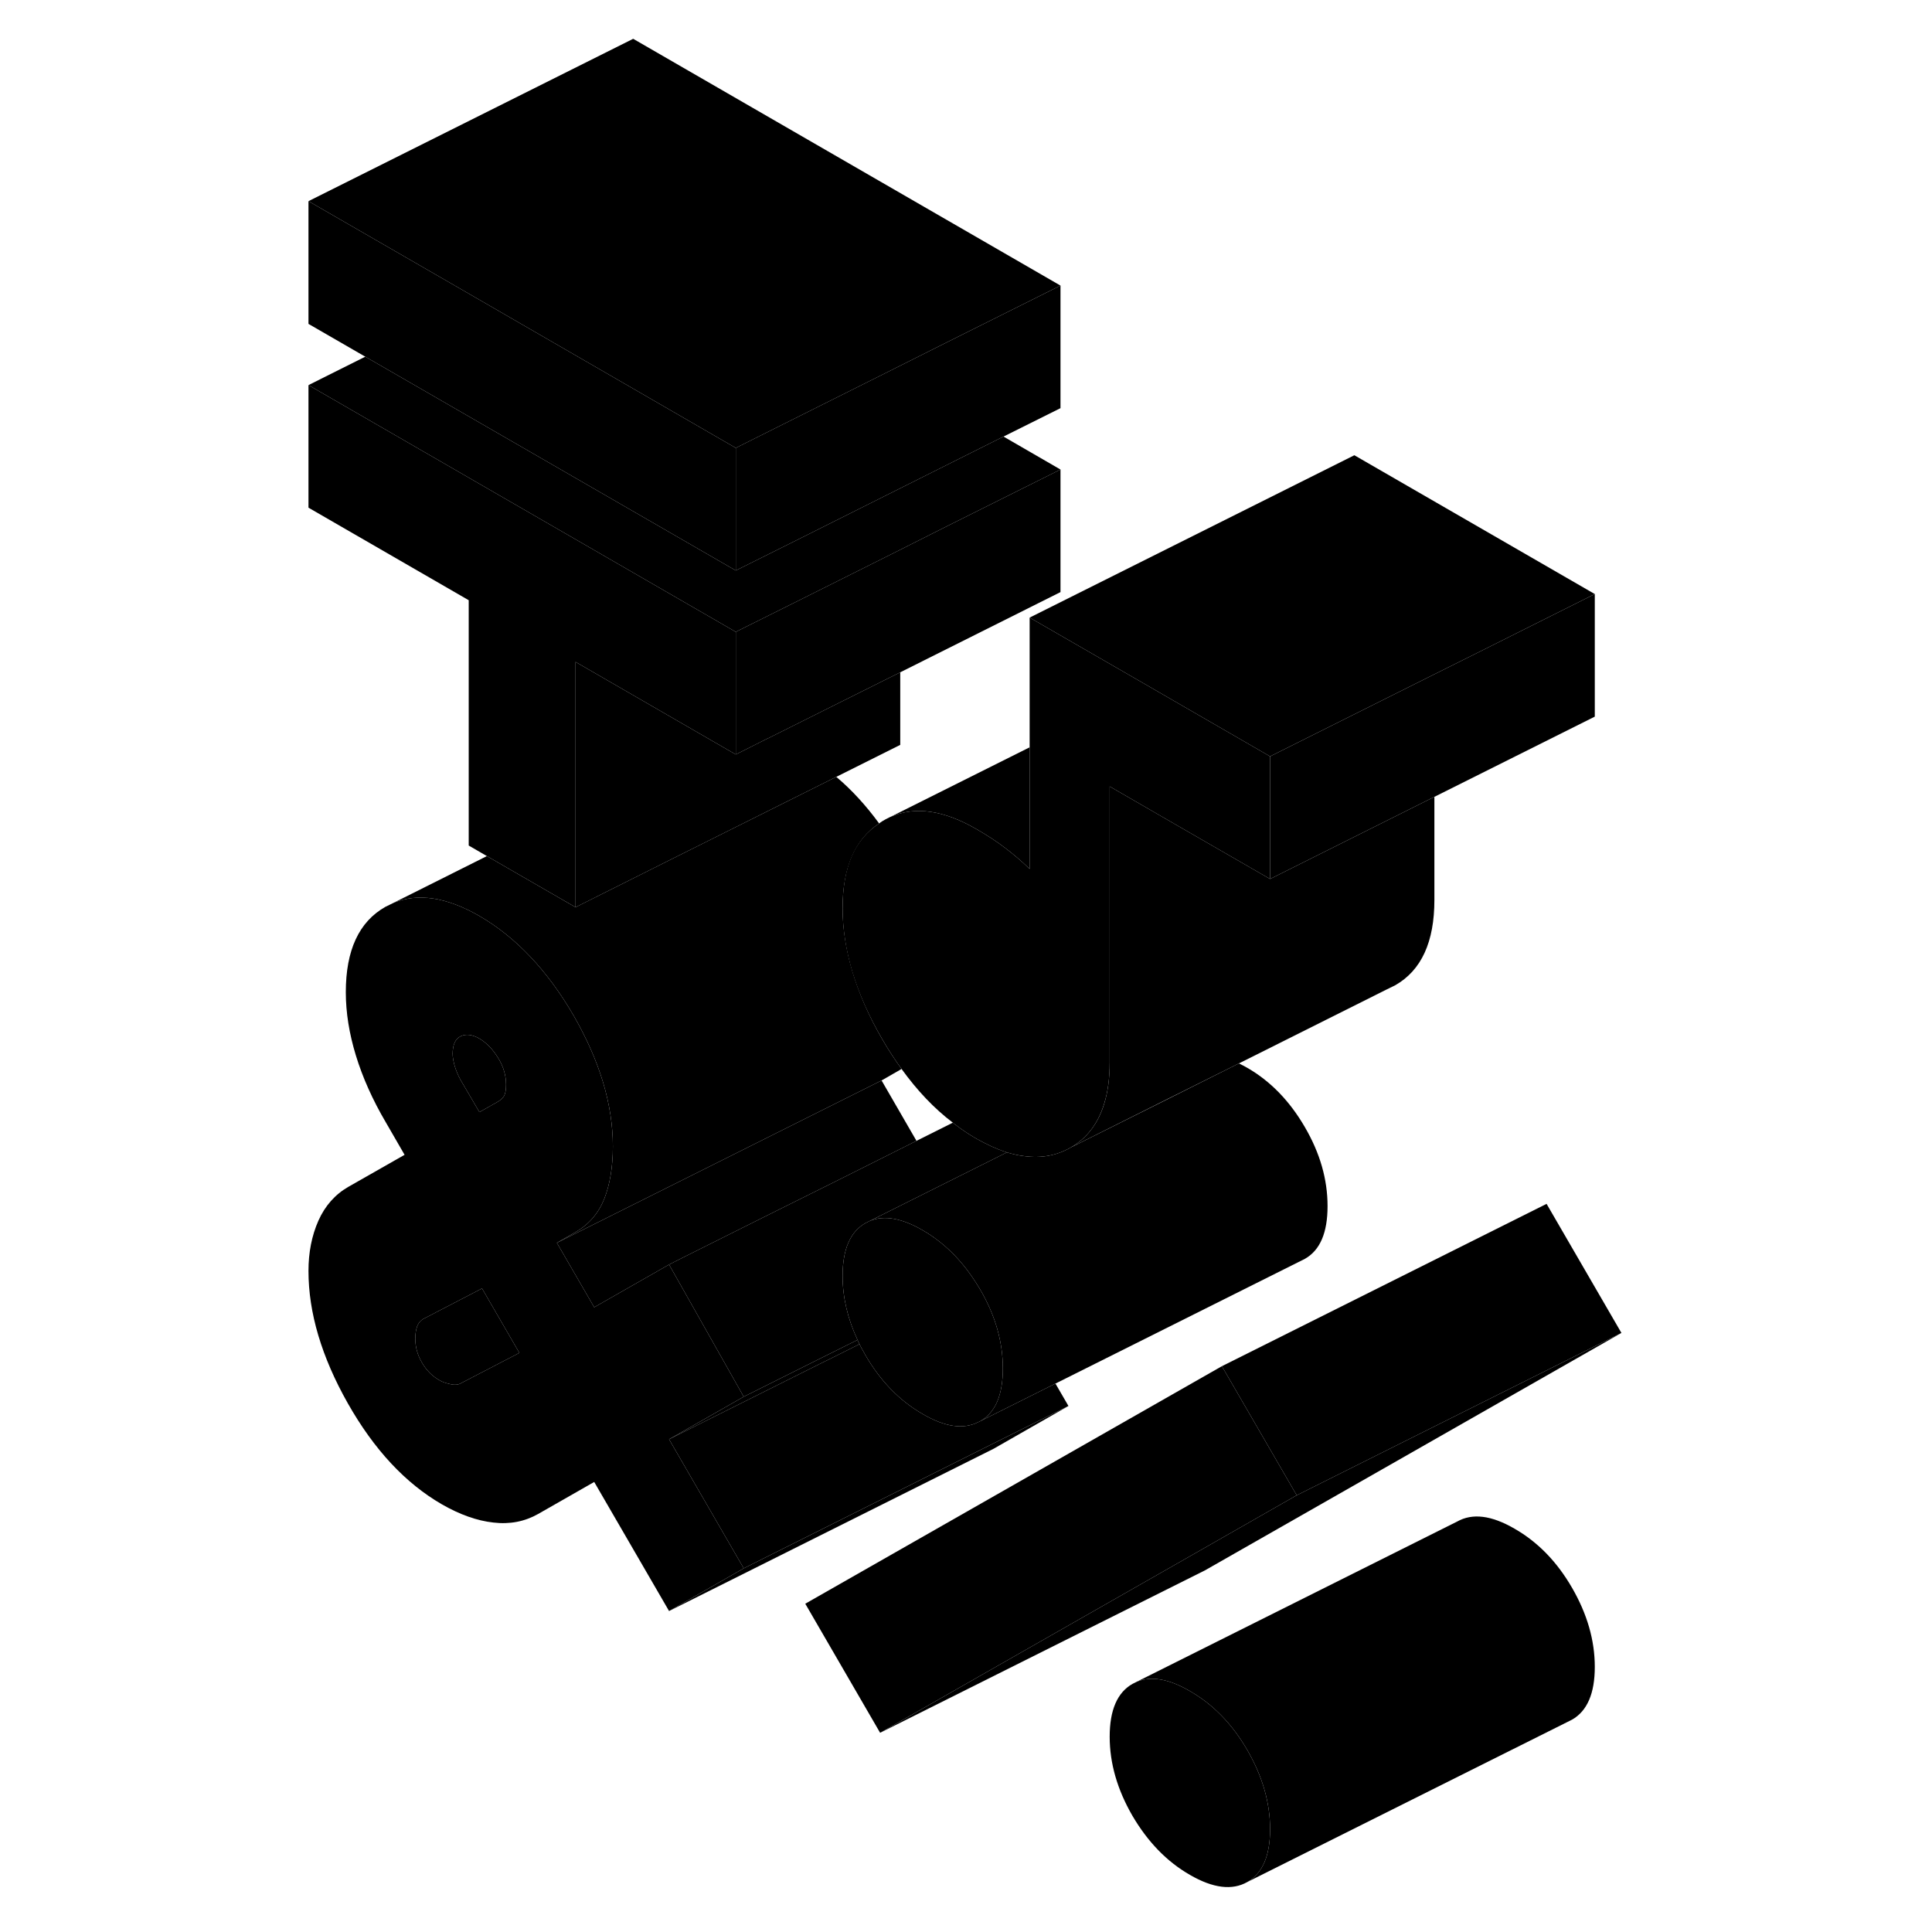 <svg width="24" height="24" viewBox="0 0 85 119" xmlns="http://www.w3.org/2000/svg" stroke-width="1px" stroke-linecap="round" stroke-linejoin="round">
    <path d="M81.23 102.67C81.23 104.31 80.76 105.39 79.83 105.92L79.55 106.06L59.83 115.92C60.76 115.39 61.23 114.31 61.23 112.67C61.23 111.03 60.76 109.41 59.83 107.8C58.9 106.19 57.72 104.98 56.29 104.16C55 103.41 53.92 103.22 53.03 103.58L72.75 93.72C73.69 93.19 74.86 93.33 76.29 94.16C77.72 94.98 78.9 96.19 79.83 97.8C80.76 99.41 81.23 101.03 81.23 102.67Z" class="pr-icon-iso-solid-stroke" stroke-linejoin="round"/>
    <path d="M61.23 112.67C61.23 114.31 60.76 115.39 59.83 115.92C58.9 116.45 57.72 116.31 56.29 115.48C54.86 114.66 53.69 113.44 52.75 111.84C51.82 110.23 51.35 108.61 51.35 106.97C51.35 105.33 51.82 104.25 52.75 103.72L53.03 103.58C53.92 103.22 55 103.41 56.29 104.16C57.72 104.98 58.9 106.19 59.83 107.8C60.76 109.41 61.23 111.03 61.23 112.67Z" class="pr-icon-iso-solid-stroke" stroke-linejoin="round"/>
    <path d="M61.23 46.59V54.14L55.92 51.08L51.35 48.44V65.43C51.35 66.4 51.24 67.25 51.01 67.98C50.63 69.22 49.94 70.12 48.93 70.69C48.07 71.18 47.13 71.35 46.09 71.21C45.74 71.17 45.39 71.09 45.02 70.98C44.42 70.79 43.79 70.5 43.13 70.13C42.68 69.87 42.24 69.58 41.82 69.25C41.78 69.23 41.73 69.19 41.69 69.15C40.54 68.28 39.49 67.17 38.53 65.84C38.11 65.26 37.71 64.65 37.33 63.99C35.71 61.2 34.9 58.52 34.9 55.94C34.9 53.36 35.65 51.71 37.15 50.72C37.21 50.67 37.27 50.63 37.33 50.59C37.48 50.5 37.62 50.42 37.77 50.35L37.86 50.31C39.37 49.65 41.12 49.9 43.13 51.06C43.79 51.44 44.38 51.82 44.9 52.22C45.42 52.61 45.93 53.05 46.42 53.52V38.04L53.84 42.32L55.31 43.17L61.23 46.59Z" class="pr-icon-iso-solid-stroke" stroke-linejoin="round"/>
    <path d="M28.81 86.03L24.21 77.89L19.6 80.52L17.3 76.55L18.45 75.89C19.27 75.42 19.86 74.74 20.22 73.84C20.57 72.95 20.75 71.87 20.75 70.61C20.75 68.03 19.94 65.35 18.33 62.55C16.71 59.76 14.77 57.72 12.53 56.42C10.51 55.26 8.75 54.99 7.24 55.61L6.73 55.86C5.11 56.78 4.3 58.53 4.3 61.11C4.3 62.37 4.51 63.67 4.92 65.01C5.33 66.35 5.94 67.73 6.77 69.14L7.92 71.13L4.46 73.1C3.64 73.57 3.02 74.27 2.61 75.19C2.2 76.12 2 77.15 2 78.28C2 80.86 2.81 83.58 4.42 86.43C6.04 89.29 7.97 91.36 10.22 92.66C11.32 93.29 12.38 93.67 13.39 93.78C14.4 93.9 15.32 93.72 16.15 93.25L19.6 91.28L24.21 99.23L28.81 96.6L24.21 88.65L28.81 86.03ZM11.37 63.83C11.7 63.67 12.09 63.72 12.53 63.97C12.96 64.23 13.35 64.62 13.68 65.16C14.01 65.69 14.17 66.24 14.17 66.81C14.17 67.13 14.13 67.35 14.05 67.5C13.97 67.64 13.84 67.75 13.68 67.85L12.53 68.5L11.37 66.52C11.21 66.23 11.09 65.94 11 65.64C10.92 65.34 10.88 65.1 10.88 64.91C10.88 64.35 11.05 63.98 11.37 63.83ZM11.37 85.21C11.21 85.3 10.99 85.32 10.72 85.25C10.44 85.19 10.22 85.11 10.06 85.01C9.62 84.76 9.26 84.4 8.99 83.93C8.71 83.45 8.58 82.96 8.58 82.46C8.58 82.15 8.62 81.89 8.7 81.68C8.78 81.48 8.91 81.33 9.07 81.24L12.69 79.36L14.99 83.33L11.37 85.21Z" class="pr-icon-iso-solid-stroke" stroke-linejoin="round"/>
    <path d="M14.99 83.33L11.37 85.21C11.21 85.3 10.99 85.32 10.72 85.25C10.44 85.19 10.22 85.11 10.06 85.01C9.62 84.76 9.26 84.4 8.99 83.93C8.71 83.45 8.58 82.96 8.58 82.46C8.58 82.15 8.62 81.89 8.7 81.68C8.78 81.48 8.91 81.33 9.07 81.24L12.69 79.36L14.99 83.33Z" class="pr-icon-iso-solid-stroke" stroke-linejoin="round"/>
    <path d="M14.17 66.81C14.17 67.13 14.13 67.35 14.05 67.5C13.97 67.64 13.84 67.75 13.68 67.85L12.53 68.5L11.37 66.52C11.21 66.23 11.09 65.94 11 65.64C10.92 65.34 10.88 65.1 10.88 64.91C10.88 64.35 11.05 63.98 11.37 63.83C11.7 63.67 12.09 63.72 12.53 63.97C12.96 64.23 13.35 64.62 13.68 65.16C14.01 65.69 14.17 66.24 14.17 66.81Z" class="pr-icon-iso-solid-stroke" stroke-linejoin="round"/>
    <path d="M28.32 27.59V35.14L5.5 21.97L2 19.95V12.39L12.52 18.46L28.32 27.59Z" class="pr-icon-iso-solid-stroke" stroke-linejoin="round"/>
    <path d="M82.87 82.1L57.21 96.73L37.21 106.73L56.6 95.68L62.87 92.1L82.87 82.1Z" class="pr-icon-iso-solid-stroke" stroke-linejoin="round"/>
    <path d="M82.87 82.1L62.87 92.1L58.87 85.2L58.26 84.15L78.26 74.15L82.87 82.1Z" class="pr-icon-iso-solid-stroke" stroke-linejoin="round"/>
    <path d="M62.87 92.1L56.6 95.68L37.21 106.73L32.6 98.78L58.26 84.15L58.87 85.2L62.87 92.1Z" class="pr-icon-iso-solid-stroke" stroke-linejoin="round"/>
    <path d="M48.81 86.6L44.21 89.23L24.21 99.23L28.81 96.6L44.06 88.97L48.81 86.6Z" class="pr-icon-iso-solid-stroke" stroke-linejoin="round"/>
    <path d="M48.81 86.6L44.06 88.97L28.81 96.6L24.21 88.65L33.87 83.82H33.88L35.94 82.79C36.01 82.94 36.09 83.09 36.18 83.24C36.22 83.31 36.26 83.39 36.3 83.46C37.23 85.07 38.41 86.28 39.84 87.1C41.21 87.9 42.35 88.06 43.26 87.59C43.3 87.58 43.33 87.56 43.37 87.54L48.01 85.22L48.81 86.6Z" class="pr-icon-iso-solid-stroke" stroke-linejoin="round"/>
    <path d="M81.23 36.59L74.22 40.1L71.35 41.53L61.23 46.59L55.31 43.17L53.84 42.32L46.42 38.04L66.42 28.04L81.23 36.59Z" class="pr-icon-iso-solid-stroke" stroke-linejoin="round"/>
    <path d="M81.23 36.59V44.14L61.23 54.14V46.59L71.35 41.53L74.22 40.1L81.23 36.59Z" class="pr-icon-iso-solid-stroke" stroke-linejoin="round"/>
    <path d="M71.35 49.08V55.43C71.35 58.02 70.55 59.77 68.93 60.69L68.42 60.94L59.31 65.5L54.96 67.67L48.93 70.69C49.94 70.12 50.63 69.22 51.01 67.99C51.24 67.25 51.35 66.4 51.35 65.43V48.44L55.92 51.08L61.23 54.14L71.35 49.08Z" class="pr-icon-iso-solid-stroke" stroke-linejoin="round"/>
    <path d="M35.94 82.79L33.88 83.82H33.87L24.21 88.65L28.81 86.03L33.33 83.77L35.82 82.53C35.85 82.61 35.9 82.7 35.94 82.79Z" class="pr-icon-iso-solid-stroke" stroke-linejoin="round"/>
    <path d="M45.02 70.98L36.58 75.2L36.3 75.34C35.37 75.87 34.9 76.95 34.9 78.59C34.9 79.91 35.21 81.23 35.82 82.53L33.33 83.77L28.81 86.03L24.21 77.89L25.04 77.47L30.02 74.98L34.62 72.69L39.45 70.27L41.69 69.15C41.69 69.15 41.78 69.23 41.82 69.25C42.24 69.58 42.68 69.87 43.13 70.13C43.79 70.5 44.42 70.79 45.02 70.98Z" class="pr-icon-iso-solid-stroke" stroke-linejoin="round"/>
    <path d="M38.53 65.84C38.53 65.84 38.48 65.87 38.45 65.89L37.3 66.55L23.1 73.65L17.3 76.55L18.45 75.89C19.27 75.42 19.86 74.74 20.22 73.84C20.57 72.95 20.75 71.87 20.75 70.61C20.75 68.03 19.94 65.35 18.33 62.55C16.71 59.76 14.77 57.72 12.53 56.42C10.51 55.26 8.75 54.99 7.24 55.61L12.99 52.73L18.45 55.88L24.44 52.88L34.51 47.85C35.45 48.64 36.33 49.6 37.15 50.72C35.65 51.71 34.9 53.46 34.9 55.94C34.9 58.42 35.71 61.2 37.33 63.99C37.71 64.65 38.11 65.26 38.53 65.84Z" class="pr-icon-iso-solid-stroke" stroke-linejoin="round"/>
    <path d="M48.32 28.92V36.47L38.45 41.41L34.3 43.48L30.32 45.47H30.31L28.32 46.47V38.92L31.87 37.15L38.45 33.86L41.31 32.42L48.32 28.92Z" class="pr-icon-iso-solid-stroke" stroke-linejoin="round"/>
    <path d="M48.32 28.92L41.31 32.42L38.45 33.86L31.87 37.15L28.32 38.92L2 23.72L5.5 21.97L28.32 35.14L31.87 33.37L44.81 26.89L48.32 28.92Z" class="pr-icon-iso-solid-stroke" stroke-linejoin="round"/>
    <path d="M48.32 17.59L41.31 21.09L37.8 22.85L30.8 26.35L28.32 27.59L12.52 18.46L2 12.39L22 2.39L48.32 17.59Z" class="pr-icon-iso-solid-stroke" stroke-linejoin="round"/>
    <path d="M48.32 17.59V25.14L44.81 26.89L31.87 33.37L28.32 35.14V27.59L30.8 26.35L37.8 22.85L41.31 21.09L48.32 17.59Z" class="pr-icon-iso-solid-stroke" stroke-linejoin="round"/>
    <path d="M28.32 38.92V46.47L27.02 45.72L18.45 40.77V55.88L12.99 52.73L11.87 52.08V36.97L2 31.27V23.72L28.32 38.92Z" class="pr-icon-iso-solid-stroke" stroke-linejoin="round"/>
    <path d="M39.45 70.27L34.62 72.69L30.02 74.98L25.04 77.47L24.21 77.89L19.6 80.52L17.3 76.55L23.1 73.65L37.3 66.55L39.45 70.27Z" class="pr-icon-iso-solid-stroke" stroke-linejoin="round"/>
    <path d="M38.45 41.41V45.88L34.51 47.85L24.44 52.88L18.45 55.88V40.77L27.02 45.72L28.32 46.47L30.31 45.47H30.32L34.3 43.48L38.45 41.41Z" class="pr-icon-iso-solid-stroke" stroke-linejoin="round"/>
    <path d="M44.77 84.29C44.77 85.93 44.31 87.01 43.37 87.54C43.33 87.56 43.3 87.58 43.26 87.59C42.35 88.06 41.21 87.9 39.84 87.1C38.41 86.28 37.23 85.07 36.3 83.46C36.26 83.39 36.22 83.31 36.18 83.24C36.09 83.09 36.01 82.94 35.94 82.79C35.9 82.7 35.85 82.61 35.82 82.53C35.21 81.23 34.9 79.91 34.9 78.59C34.9 76.95 35.37 75.87 36.3 75.34L36.58 75.2C37.46 74.84 38.55 75.03 39.84 75.78C41.1 76.51 42.18 77.56 43.05 78.91C43.11 78.99 43.16 79.07 43.2 79.15C43.26 79.24 43.32 79.33 43.37 79.42C44.31 81.03 44.77 82.65 44.77 84.29Z" class="pr-icon-iso-solid-stroke" stroke-linejoin="round"/>
    <path d="M64.77 74.29C64.77 75.93 64.31 77.01 63.37 77.54L63.09 77.68L48.01 85.22L43.37 87.54C44.31 87.01 44.77 85.93 44.77 84.29C44.77 82.65 44.31 81.03 43.37 79.42C43.32 79.33 43.26 79.24 43.2 79.15C43.16 79.07 43.11 78.99 43.05 78.91C42.18 77.56 41.1 76.51 39.84 75.78C38.55 75.03 37.46 74.84 36.58 75.2L45.02 70.98C45.39 71.09 45.74 71.17 46.09 71.21C47.13 71.35 48.07 71.18 48.93 70.69L54.96 67.68L59.31 65.5C59.48 65.58 59.66 65.68 59.84 65.78C61.26 66.6 62.44 67.82 63.37 69.42C64.31 71.03 64.77 72.65 64.77 74.29Z" class="pr-icon-iso-solid-stroke" stroke-linejoin="round"/>
    <path d="M46.42 46.03V53.52C45.93 53.05 45.42 52.61 44.9 52.22C44.38 51.82 43.79 51.44 43.13 51.06C41.12 49.9 39.37 49.65 37.86 50.31L46.42 46.03Z" class="pr-icon-iso-solid-stroke" stroke-linejoin="round"/>
</svg>